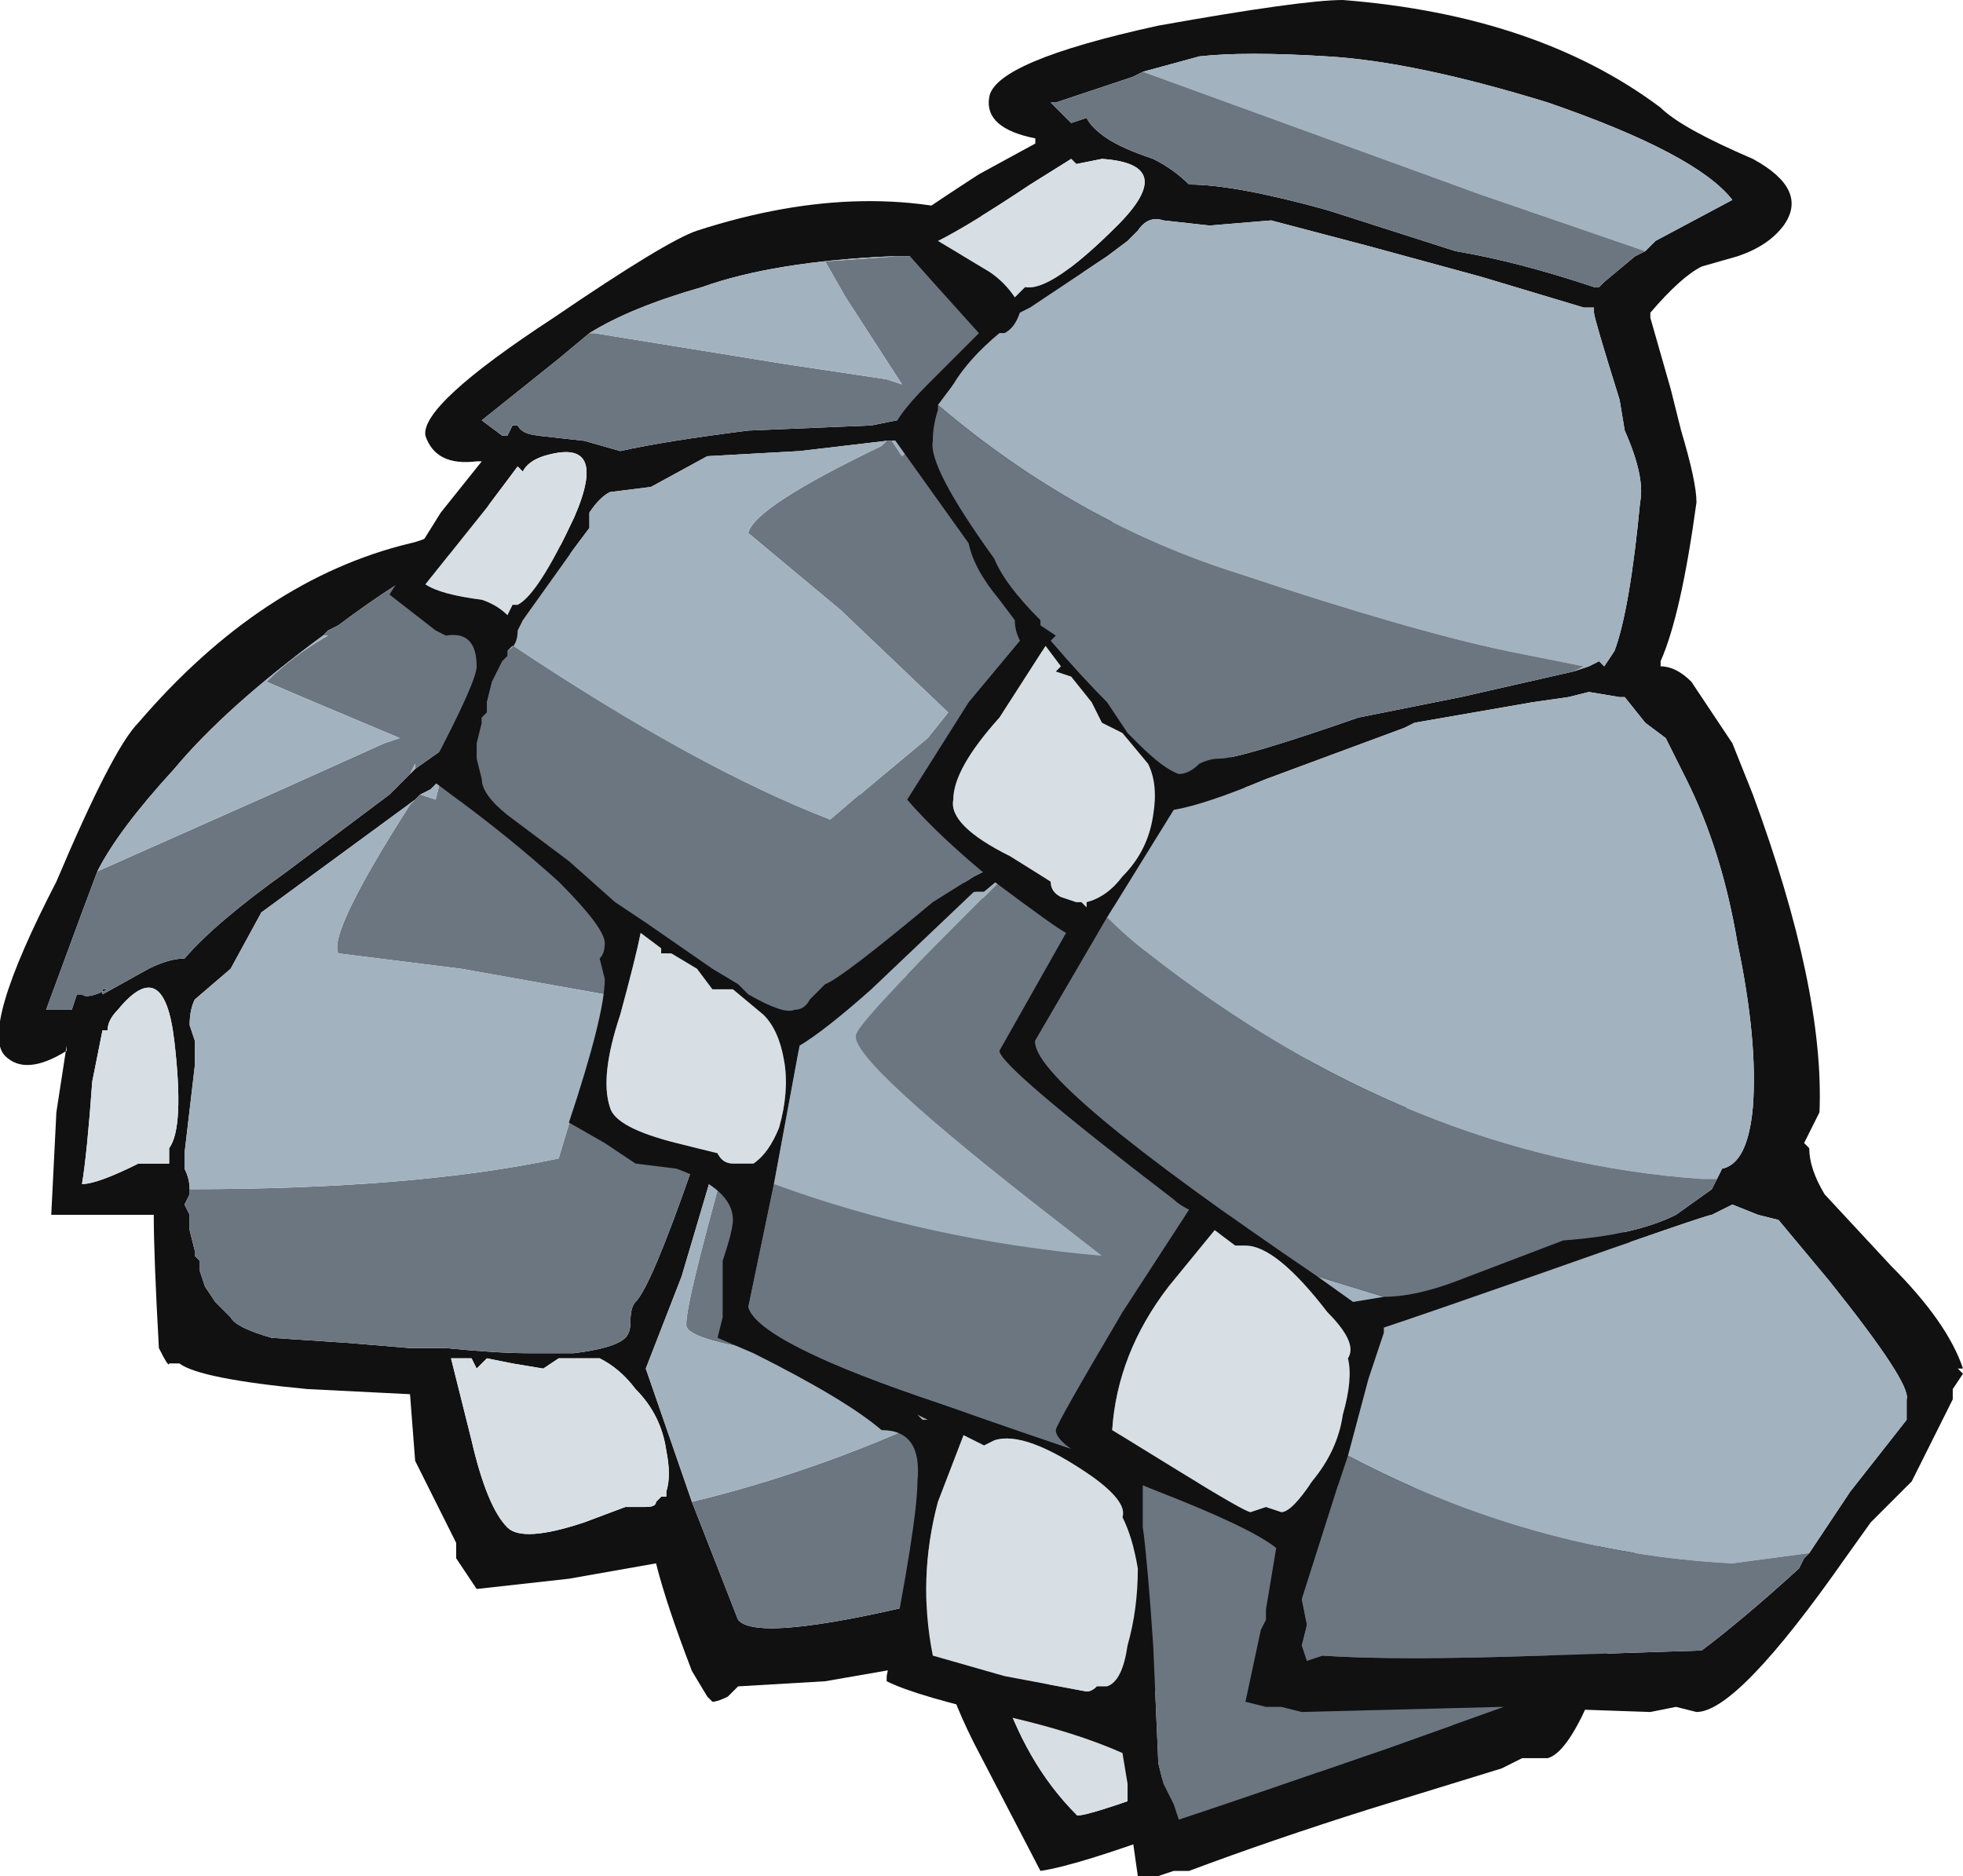 <?xml version="1.0" encoding="UTF-8" standalone="no"?>
<svg xmlns:ffdec="https://www.free-decompiler.com/flash" xmlns:xlink="http://www.w3.org/1999/xlink" ffdec:objectType="frame" height="128.1px" width="134.05px" xmlns="http://www.w3.org/2000/svg">
  <g transform="matrix(1.0, 0.0, 0.0, 1.0, 63.7, 152.95)">
    <use ffdec:characterId="296" height="18.3" transform="matrix(7.0, 0.0, 0.0, 7.0, -63.7, -152.95)" width="19.15" xlink:href="#shape0"/>
  </g>
  <defs>
    <g id="shape0" transform="matrix(1.0, 0.0, 0.0, 1.0, 9.1, 21.85)">
      <path d="M4.0 -4.35 L2.35 -4.0 Q1.4 -3.65 1.05 -3.6 L0.4 -4.85 Q0.15 -5.35 0.1 -5.65 L-1.05 -5.45 -1.9 -5.4 -2.0 -5.3 Q-2.1 -5.25 -2.15 -5.25 L-2.2 -5.3 -2.35 -5.55 Q-2.6 -6.2 -2.7 -6.6 L-3.55 -6.45 -4.45 -6.35 -4.65 -6.65 -4.65 -6.8 -5.05 -7.6 -5.1 -8.25 -6.1 -8.3 Q-7.15 -8.4 -7.35 -8.55 L-7.45 -8.55 Q-7.45 -8.5 -7.55 -8.7 -7.6 -9.6 -7.6 -10.0 L-8.6 -10.0 -8.55 -11.0 -8.45 -11.65 -8.45 -11.6 Q-8.85 -11.35 -9.05 -11.55 -9.3 -11.8 -8.55 -13.25 -8.0 -14.55 -7.75 -14.8 -6.55 -16.2 -5.1 -16.55 -4.85 -16.6 -4.2 -17.0 L0.6 -13.0 Q2.45 -12.3 3.35 -11.45 L6.8 -9.8 6.85 -6.3 5.9 -5.25 5.45 -4.7 4.8 -4.7 5.75 -5.85 2.85 -8.2 2.4 -7.1 2.6 -6.35 3.2 -5.45 3.85 -4.45 4.0 -4.35 M-2.35 -7.2 L-1.9 -6.05 Q-1.7 -5.8 0.25 -6.3 L1.95 -6.75 Q2.1 -6.95 2.25 -7.3 L2.9 -11.0 1.6 -11.9 Q0.75 -12.35 0.05 -12.55 L-1.85 -11.2 -2.05 -10.75 -2.45 -9.4 -2.8 -8.5 -2.35 -7.2 M3.05 -5.3 L0.65 -5.45 Q0.9 -4.65 1.4 -4.15 1.4 -4.1 2.1 -4.35 L3.05 -5.3 M-5.95 -15.65 Q-6.9 -14.95 -7.4 -14.35 -7.95 -13.75 -8.15 -13.35 L-8.3 -12.95 -8.65 -12.0 -8.4 -12.0 -8.35 -12.15 -8.3 -12.15 Q-8.25 -12.1 -8.05 -12.2 L-8.1 -12.2 -8.1 -12.15 -7.65 -12.4 Q-7.45 -12.5 -7.3 -12.5 -7.0 -12.85 -6.3 -13.35 L-5.3 -14.1 -5.1 -14.3 -5.05 -14.35 -4.2 -14.95 -4.05 -16.6 Q-4.6 -16.65 -5.8 -15.75 L-5.9 -15.7 -5.95 -15.65 M-7.15 -9.5 L-7.15 -9.45 -7.1 -9.3 -7.0 -9.15 -6.85 -9.0 Q-6.8 -8.9 -6.45 -8.8 L-5.7 -8.75 -5.1 -8.7 -4.75 -8.7 Q-4.25 -8.65 -3.95 -8.65 L-3.5 -8.65 Q-3.1 -8.7 -3.0 -8.8 -2.95 -8.85 -2.95 -8.95 -2.95 -9.1 -2.9 -9.15 -2.75 -9.3 -2.35 -10.45 L-1.7 -11.85 -4.8 -14.25 -4.9 -14.15 -5.0 -14.1 -5.05 -14.05 -6.55 -12.95 -6.85 -12.4 -7.2 -12.1 Q-7.25 -12.0 -7.25 -11.85 L-7.2 -11.7 -7.2 -11.45 -7.3 -10.6 Q-7.3 -10.55 -7.3 -10.45 -7.25 -10.35 -7.25 -10.25 L-7.25 -10.2 -7.3 -10.1 -7.25 -10.0 -7.25 -9.85 -7.2 -9.65 -7.2 -9.6 -7.15 -9.55 -7.15 -9.5 M-4.45 -8.5 L-4.5 -8.6 -4.7 -8.6 -4.5 -7.8 Q-4.35 -7.15 -4.15 -6.95 -4.0 -6.8 -3.4 -7.0 L-3.0 -7.15 -2.8 -7.15 Q-2.7 -7.15 -2.7 -7.2 L-2.65 -7.25 -2.6 -7.25 -2.6 -7.3 Q-2.55 -7.45 -2.6 -7.7 -2.65 -8.05 -2.9 -8.3 -3.05 -8.5 -3.25 -8.6 L-3.65 -8.6 -3.8 -8.5 -4.1 -8.55 -4.35 -8.6 -4.45 -8.5 M-7.95 -12.0 Q-8.05 -11.9 -8.05 -11.8 L-8.1 -11.8 -8.2 -11.3 Q-8.25 -10.6 -8.3 -10.3 -8.15 -10.3 -7.75 -10.5 L-7.45 -10.5 -7.45 -10.65 Q-7.3 -10.85 -7.4 -11.7 -7.5 -12.55 -7.95 -12.0" fill="#111111" fill-rule="evenodd" stroke="none"/>
      <path d="M4.0 -4.35 L3.85 -4.45 3.2 -5.45 2.6 -6.35 2.4 -7.1 2.85 -8.2 5.75 -5.85 4.8 -4.7 4.0 -4.35 M-1.85 -11.2 L0.05 -12.55 Q0.75 -12.35 1.6 -11.9 L2.9 -11.0 2.25 -7.3 Q2.1 -6.95 1.95 -6.75 L0.25 -6.3 Q-1.7 -5.8 -1.9 -6.05 L-2.35 -7.2 Q-0.7 -7.6 0.85 -8.45 L0.3 -8.5 Q-2.25 -8.65 -2.4 -8.9 -2.45 -9.0 -2.0 -10.6 L-1.85 -11.2 M-5.95 -15.65 L-5.9 -15.7 -5.8 -15.75 Q-4.6 -16.65 -4.05 -16.6 L-4.2 -14.95 -5.05 -14.35 -5.05 -14.4 -5.1 -14.3 -5.3 -14.1 -6.3 -13.35 Q-7.0 -12.85 -7.3 -12.5 -7.45 -12.5 -7.65 -12.4 L-8.1 -12.15 -8.1 -12.2 -8.05 -12.2 Q-8.25 -12.1 -8.3 -12.15 L-8.35 -12.15 -8.4 -12.0 -8.65 -12.0 -8.3 -12.95 -8.15 -13.35 -6.35 -14.15 -5.35 -14.6 -5.2 -14.65 -6.15 -15.05 -6.5 -15.2 Q-6.25 -15.45 -5.9 -15.65 L-5.95 -15.65 M-4.8 -14.25 L-1.7 -11.85 -2.35 -10.45 Q-2.75 -9.3 -2.9 -9.15 -2.95 -9.1 -2.95 -8.95 -2.95 -8.85 -3.0 -8.8 -3.1 -8.7 -3.5 -8.65 L-3.95 -8.65 Q-4.25 -8.65 -4.75 -8.7 L-5.1 -8.7 -5.7 -8.75 -6.45 -8.8 Q-6.8 -8.9 -6.85 -9.0 L-7.0 -9.15 -7.1 -9.3 -7.15 -9.45 -7.15 -9.5 -7.15 -9.55 -7.2 -9.6 -7.2 -9.65 -7.25 -9.85 -7.25 -10.0 -7.3 -10.1 -7.25 -10.2 -7.25 -10.25 Q-5.05 -10.25 -3.65 -10.55 L-3.5 -11.05 -3.2 -11.8 -3.2 -12.15 -4.6 -12.4 -5.8 -12.55 Q-5.9 -12.75 -5.1 -14.0 L-5.05 -14.05 -5.0 -14.1 -4.85 -14.05 -4.8 -14.25" fill="#6c7680" fill-rule="evenodd" stroke="none"/>
      <path d="M-1.85 -11.2 L-2.0 -10.6 Q-2.45 -9.0 -2.4 -8.9 -2.25 -8.65 0.3 -8.5 L0.85 -8.45 Q-0.7 -7.6 -2.35 -7.2 L-2.8 -8.5 -2.45 -9.4 -2.05 -10.75 -1.85 -11.2 M-8.3 -12.95 L-8.15 -13.35 Q-7.95 -13.75 -7.4 -14.35 -6.9 -14.95 -5.95 -15.65 L-5.9 -15.65 Q-6.25 -15.45 -6.5 -15.2 L-6.15 -15.05 -5.2 -14.65 -5.35 -14.6 -6.35 -14.15 -8.15 -13.35 -8.3 -12.95 M-5.05 -14.35 L-5.1 -14.3 -5.05 -14.4 -5.05 -14.35 M-7.15 -9.5 L-7.15 -9.55 -7.15 -9.5 M-7.25 -10.25 Q-7.25 -10.35 -7.3 -10.45 -7.3 -10.55 -7.3 -10.6 L-7.2 -11.45 -7.2 -11.7 -7.25 -11.85 Q-7.25 -12.0 -7.2 -12.1 L-6.85 -12.4 -6.55 -12.95 -5.05 -14.05 -5.1 -14.0 Q-5.9 -12.75 -5.8 -12.55 L-4.6 -12.4 -3.2 -12.15 -3.2 -11.8 -3.5 -11.05 -3.65 -10.55 Q-5.05 -10.25 -7.25 -10.25 M-5.0 -14.1 L-4.9 -14.15 -4.8 -14.25 -4.85 -14.05 -5.0 -14.1" fill="#a2b2bf" fill-rule="evenodd" stroke="none"/>
      <path d="M3.05 -5.3 L2.1 -4.35 Q1.4 -4.1 1.4 -4.15 0.9 -4.65 0.65 -5.45 L3.05 -5.3 M-4.45 -8.5 L-4.35 -8.6 -4.1 -8.55 -3.8 -8.5 -3.65 -8.6 -3.25 -8.6 Q-3.05 -8.5 -2.9 -8.3 -2.65 -8.05 -2.6 -7.7 -2.55 -7.45 -2.6 -7.3 L-2.6 -7.25 -2.65 -7.25 -2.7 -7.2 Q-2.7 -7.15 -2.8 -7.15 L-3.0 -7.15 -3.4 -7.0 Q-4.0 -6.8 -4.15 -6.95 -4.35 -7.15 -4.5 -7.8 L-4.7 -8.6 -4.5 -8.6 -4.45 -8.5 M-7.95 -12.0 Q-7.5 -12.55 -7.4 -11.7 -7.3 -10.85 -7.45 -10.65 L-7.45 -10.5 -7.75 -10.5 Q-8.15 -10.3 -8.3 -10.3 -8.25 -10.6 -8.2 -11.3 L-8.1 -11.8 -8.05 -11.8 Q-8.05 -11.9 -7.95 -12.0" fill="#d8dfe4" fill-rule="evenodd" stroke="none"/>
      <path d="M1.25 -17.75 L6.85 -6.6 Q6.35 -4.8 6.0 -4.7 L5.75 -4.7 5.55 -4.6 4.25 -4.2 Q3.3 -3.9 2.5 -3.6 L2.35 -3.6 2.2 -3.55 2.0 -3.55 1.9 -4.25 1.9 -4.45 1.85 -4.75 Q1.4 -4.95 0.75 -5.1 -0.15 -5.3 -0.45 -5.45 L-0.45 -5.5 Q-0.15 -7.0 -0.15 -7.4 -0.1 -7.9 -0.5 -7.9 -0.85 -8.2 -1.75 -8.65 L-2.1 -8.8 -2.05 -9.0 -2.05 -9.55 Q-1.95 -9.85 -1.95 -9.95 -1.95 -10.25 -2.5 -10.45 L-2.9 -10.5 -3.2 -10.7 -3.55 -10.9 Q-3.2 -11.95 -3.2 -12.3 L-3.25 -12.5 Q-3.2 -12.55 -3.2 -12.65 -3.2 -12.8 -3.65 -13.25 -4.15 -13.7 -4.7 -14.1 L-4.9 -14.25 -4.9 -14.35 Q-4.45 -15.2 -4.45 -15.35 -4.45 -15.7 -4.75 -15.65 L-4.85 -15.7 -5.3 -16.05 -4.8 -16.85 -4.4 -17.35 -4.45 -17.35 Q-4.85 -17.3 -4.95 -17.6 -5.0 -17.9 -3.7 -18.75 -2.6 -19.5 -2.3 -19.6 -0.6 -20.15 0.75 -19.65 L1.25 -17.75 M-0.3 -17.75 L1.65 -19.1 Q1.2 -19.4 -0.25 -19.35 L-0.4 -19.35 Q-1.55 -19.3 -2.25 -19.05 -2.95 -18.85 -3.35 -18.6 L-3.65 -18.35 -4.4 -17.75 -4.2 -17.6 -4.15 -17.6 -4.1 -17.7 -4.05 -17.7 Q-4.0 -17.6 -3.8 -17.6 L-3.85 -17.6 -3.4 -17.55 -3.05 -17.45 Q-2.6 -17.55 -1.8 -17.65 L-0.6 -17.7 -0.35 -17.75 -0.3 -17.75 M-4.4 -14.8 L-4.45 -14.6 -4.45 -14.45 -4.4 -14.25 Q-4.4 -14.1 -4.15 -13.9 L-3.55 -13.45 -3.1 -13.05 -2.8 -12.85 -2.15 -12.4 -1.9 -12.25 -1.8 -12.15 Q-1.45 -11.95 -1.35 -12.0 -1.25 -12.0 -1.2 -12.1 L-1.05 -12.25 Q-0.9 -12.3 0.0 -13.05 L0.4 -13.3 0.5 -13.35 1.8 -14.25 -0.15 -17.55 -0.4 -17.55 -0.45 -17.55 -1.3 -17.45 -2.2 -17.4 -2.75 -17.1 -3.15 -17.05 Q-3.25 -17.0 -3.35 -16.85 L-3.35 -16.7 -3.5 -16.5 -4.0 -15.8 -4.05 -15.7 Q-4.05 -15.55 -4.15 -15.5 L-4.15 -15.45 -4.2 -15.4 -4.25 -15.3 -4.3 -15.2 -4.35 -15.0 -4.35 -14.9 -4.4 -14.85 -4.4 -14.8 M6.7 -7.3 L2.05 -7.4 2.05 -6.95 Q2.1 -6.55 2.15 -5.8 L2.2 -4.65 2.25 -4.45 2.35 -4.25 2.4 -4.1 2.55 -4.15 Q3.15 -4.35 4.45 -4.8 L5.85 -5.3 6.7 -7.3 M-1.55 -10.3 L-1.8 -9.1 Q-1.7 -8.75 0.1 -8.15 0.8 -7.9 1.7 -7.6 L3.95 -12.1 0.8 -13.4 0.5 -13.15 Q0.45 -13.15 0.4 -13.15 L-0.6 -12.2 Q-1.05 -11.8 -1.3 -11.65 L-1.55 -10.3 M0.5 -7.75 L0.3 -7.85 0.05 -7.2 Q-0.15 -6.45 0.0 -5.7 L0.7 -5.5 1.5 -5.35 Q1.55 -5.35 1.6 -5.4 L1.7 -5.4 Q1.85 -5.45 1.9 -5.8 2.0 -6.15 2.0 -6.55 1.95 -6.85 1.85 -7.05 1.9 -7.2 1.55 -7.45 0.9 -7.9 0.6 -7.8 L0.5 -7.75 M1.85 -5.05 L1.85 -5.05 M-4.05 -17.3 L-4.35 -16.9 -4.95 -16.15 Q-4.8 -16.05 -4.4 -16.0 -4.25 -15.95 -4.15 -15.85 L-4.1 -15.95 -4.05 -15.95 Q-3.85 -16.05 -3.5 -16.8 -3.15 -17.6 -3.8 -17.4 -3.95 -17.35 -4.0 -17.25 L-4.05 -17.3 M-2.3 -12.4 L-2.55 -12.55 -2.65 -12.55 -2.65 -12.6 -2.85 -12.75 Q-2.9 -12.5 -3.05 -11.95 -3.25 -11.35 -3.15 -11.05 -3.1 -10.85 -2.5 -10.7 L-2.1 -10.6 Q-2.05 -10.5 -1.95 -10.5 L-1.75 -10.5 Q-1.6 -10.6 -1.5 -10.85 -1.4 -11.2 -1.45 -11.5 -1.5 -11.8 -1.65 -11.95 L-1.95 -12.2 -2.15 -12.2 -2.3 -12.4 M-0.05 -8.0 L-0.15 -8.05 -0.1 -8.0 -0.05 -8.0" fill="#111111" fill-rule="evenodd" stroke="none"/>
      <path d="M-0.4 -19.35 L-0.25 -19.35 Q1.2 -19.4 1.65 -19.1 L-0.3 -17.75 -0.35 -17.75 -0.6 -17.7 -1.8 -17.65 Q-2.6 -17.55 -3.05 -17.45 L-3.4 -17.55 -3.85 -17.6 -3.8 -17.6 Q-4.0 -17.6 -4.05 -17.7 L-4.1 -17.7 -4.15 -17.6 -4.2 -17.6 -4.4 -17.75 -3.65 -18.35 -3.35 -18.6 -3.3 -18.6 -1.45 -18.3 -0.45 -18.15 -0.3 -18.1 -0.85 -18.95 -1.05 -19.3 -0.35 -19.35 -0.4 -19.35 M-0.15 -17.55 L1.8 -14.25 0.5 -13.35 0.4 -13.3 0.0 -13.05 Q-0.9 -12.3 -1.05 -12.25 L-1.2 -12.1 Q-1.25 -12.0 -1.35 -12.0 -1.45 -11.95 -1.8 -12.15 L-1.9 -12.25 -2.15 -12.4 -2.8 -12.85 -3.1 -13.05 -3.55 -13.45 -4.15 -13.9 Q-4.4 -14.1 -4.4 -14.25 L-4.45 -14.45 -4.45 -14.6 -4.4 -14.8 -4.4 -14.85 -4.35 -14.9 -4.35 -15.0 -4.3 -15.2 -4.25 -15.3 -4.2 -15.4 -4.15 -15.45 -4.15 -15.5 -4.1 -15.55 Q-2.3 -14.35 -1.0 -13.85 L-0.65 -14.15 -0.05 -14.65 0.15 -14.9 -0.9 -15.9 -1.8 -16.65 Q-1.75 -16.9 -0.5 -17.5 L-0.45 -17.55 -0.4 -17.55 -0.3 -17.4 -0.15 -17.55 M6.7 -7.3 L5.85 -5.3 4.45 -4.8 Q3.15 -4.35 2.55 -4.15 L2.4 -4.1 2.35 -4.25 2.25 -4.45 2.2 -4.65 2.15 -5.8 Q2.1 -6.55 2.05 -6.95 L2.05 -7.4 6.7 -7.3 M0.8 -13.4 L3.95 -12.1 1.7 -7.6 Q0.8 -7.9 0.1 -8.15 -1.7 -8.75 -1.8 -9.1 L-1.55 -10.3 Q-0.05 -9.75 1.65 -9.6 L1.2 -9.95 Q-0.8 -11.5 -0.75 -11.75 -0.75 -11.85 0.35 -12.95 L0.8 -13.4" fill="#6c7680" fill-rule="evenodd" stroke="none"/>
      <path d="M-0.3 -17.75 L-0.35 -17.75 -0.3 -17.75 M-3.85 -17.6 L-3.8 -17.6 -3.85 -17.6 M-3.65 -18.35 L-3.35 -18.6 Q-2.95 -18.85 -2.25 -19.05 -1.55 -19.3 -0.4 -19.35 L-0.35 -19.35 -1.05 -19.3 -0.85 -18.95 -0.3 -18.1 -0.45 -18.15 -1.45 -18.3 -3.3 -18.6 -3.35 -18.6 -3.65 -18.35 M-4.4 -14.8 L-4.4 -14.85 -4.35 -14.9 -4.4 -14.85 -4.4 -14.8 M-4.3 -15.2 L-4.25 -15.3 -4.3 -15.2 M-4.15 -15.45 L-4.15 -15.5 Q-4.05 -15.55 -4.05 -15.7 L-4.0 -15.8 -3.5 -16.5 -3.35 -16.7 -3.35 -16.85 Q-3.25 -17.0 -3.15 -17.05 L-2.75 -17.1 -2.2 -17.4 -1.3 -17.45 -0.45 -17.55 -0.5 -17.5 Q-1.75 -16.9 -1.8 -16.65 L-0.9 -15.9 0.15 -14.9 -0.05 -14.65 -0.65 -14.15 -1.0 -13.85 Q-2.3 -14.35 -4.1 -15.55 L-4.15 -15.5 -4.15 -15.45 M-0.4 -17.55 L-0.15 -17.55 -0.3 -17.4 -0.4 -17.55 M0.8 -13.4 L0.35 -12.95 Q-0.75 -11.85 -0.75 -11.75 -0.8 -11.5 1.2 -9.95 L1.65 -9.6 Q-0.05 -9.75 -1.55 -10.3 L-1.3 -11.65 Q-1.05 -11.8 -0.6 -12.2 L0.4 -13.15 Q0.45 -13.15 0.5 -13.15 L0.8 -13.4" fill="#a2b2bf" fill-rule="evenodd" stroke="none"/>
      <path d="M0.5 -7.75 L0.6 -7.8 Q0.9 -7.9 1.55 -7.45 1.9 -7.2 1.85 -7.05 1.95 -6.85 2.0 -6.55 2.0 -6.15 1.9 -5.8 1.85 -5.45 1.7 -5.4 L1.6 -5.4 Q1.55 -5.35 1.5 -5.35 L0.7 -5.5 0.0 -5.7 Q-0.15 -6.45 0.05 -7.2 L0.3 -7.85 0.5 -7.75 M-4.05 -17.3 L-4.0 -17.25 Q-3.95 -17.35 -3.8 -17.4 -3.15 -17.6 -3.5 -16.8 -3.85 -16.05 -4.05 -15.95 L-4.1 -15.95 -4.15 -15.85 Q-4.25 -15.95 -4.4 -16.0 -4.8 -16.05 -4.95 -16.15 L-4.35 -16.9 -4.05 -17.3 M-2.3 -12.4 L-2.15 -12.2 -1.95 -12.2 -1.65 -11.95 Q-1.5 -11.8 -1.45 -11.5 -1.4 -11.2 -1.5 -10.85 -1.6 -10.6 -1.75 -10.5 L-1.95 -10.5 Q-2.05 -10.5 -2.1 -10.6 L-2.5 -10.7 Q-3.1 -10.85 -3.15 -11.05 -3.25 -11.35 -3.05 -11.95 -2.9 -12.5 -2.85 -12.75 L-2.65 -12.6 -2.65 -12.55 -2.55 -12.55 -2.3 -12.4" fill="#d8dfe4" fill-rule="evenodd" stroke="none"/>
      <path d="M6.95 -19.4 L7.05 -19.5 7.8 -19.9 Q7.45 -20.35 6.0 -20.85 4.7 -21.25 3.85 -21.3 3.05 -21.35 2.6 -21.3 L2.05 -21.15 1.95 -21.1 1.2 -20.85 1.15 -20.85 1.35 -20.65 1.5 -20.7 Q1.55 -20.6 1.7 -20.5 1.85 -20.4 2.15 -20.3 2.35 -20.2 2.5 -20.05 2.95 -20.05 3.85 -19.8 L5.1 -19.4 Q5.7 -19.3 6.45 -19.05 L6.5 -19.05 6.55 -19.1 6.85 -19.35 6.95 -19.4 M2.2 -21.6 Q3.6 -21.85 4.0 -21.85 5.9 -21.7 7.1 -20.8 7.3 -20.6 8.0 -20.3 8.55 -20.0 8.3 -19.65 8.15 -19.45 7.85 -19.35 L7.5 -19.25 Q7.3 -19.15 7.0 -18.8 L7.0 -18.75 7.2 -18.05 7.3 -17.65 Q7.45 -17.15 7.45 -16.95 7.3 -15.85 7.1 -15.4 L7.1 -15.35 Q7.25 -15.35 7.4 -15.2 L7.8 -14.6 Q7.9 -14.35 8.0 -14.1 8.7 -12.2 8.65 -11.0 L8.5 -10.7 8.55 -10.65 Q8.55 -10.45 8.7 -10.2 L9.35 -9.5 Q9.9 -8.95 10.05 -8.5 L10.0 -8.5 10.05 -8.45 9.95 -8.3 9.95 -8.2 Q9.8 -7.9 9.55 -7.4 L9.15 -7.0 8.9 -6.65 Q7.85 -5.15 7.45 -5.15 L7.25 -5.2 7.0 -5.15 5.55 -5.2 3.6 -5.15 3.4 -5.2 3.25 -5.2 3.05 -5.25 3.2 -5.95 3.25 -6.05 3.25 -6.15 3.35 -6.75 Q3.1 -6.95 2.2 -7.3 1.2 -7.7 1.2 -7.9 1.2 -7.95 1.85 -9.05 L2.5 -10.05 Q2.4 -10.1 2.35 -10.15 0.65 -11.45 0.65 -11.6 L1.3 -12.75 Q1.2 -12.8 0.6 -13.25 0.05 -13.7 -0.25 -14.05 L0.35 -15.0 0.85 -15.6 Q0.8 -15.7 0.8 -15.8 L0.65 -16.0 Q0.4 -16.3 0.35 -16.55 L-0.4 -17.6 Q-0.4 -17.75 -0.05 -18.1 L0.45 -18.6 0.0 -19.1 -0.4 -19.55 Q-0.4 -19.6 0.45 -20.15 L1.0 -20.45 1.0 -20.5 Q0.5 -20.6 0.55 -20.9 0.6 -21.25 2.2 -21.6 M6.25 -15.3 L6.4 -15.35 6.5 -15.4 6.55 -15.35 6.65 -15.5 Q6.8 -15.9 6.9 -16.95 6.95 -17.2 6.75 -17.65 L6.7 -17.95 Q6.45 -18.75 6.45 -18.8 L6.45 -18.85 6.35 -18.85 5.35 -19.15 4.25 -19.45 3.3 -19.7 2.7 -19.65 2.25 -19.7 Q2.1 -19.75 2.0 -19.6 L1.9 -19.5 1.7 -19.35 0.95 -18.85 0.85 -18.8 Q0.8 -18.65 0.7 -18.6 L0.65 -18.6 Q0.35 -18.35 0.2 -18.1 L0.05 -17.9 0.05 -17.85 Q0.0 -17.7 0.0 -17.55 -0.05 -17.3 0.6 -16.4 0.7 -16.15 1.05 -15.8 L1.05 -15.75 1.2 -15.65 1.15 -15.6 Q1.45 -15.25 1.7 -15.0 L1.9 -14.7 2.0 -14.6 Q2.25 -14.35 2.4 -14.3 2.5 -14.3 2.6 -14.4 2.7 -14.45 2.8 -14.45 3.0 -14.45 4.15 -14.85 L5.15 -15.05 6.25 -15.3 M1.35 -15.25 L1.2 -15.3 1.25 -15.35 1.1 -15.55 0.65 -14.85 Q0.2 -14.35 0.2 -14.05 0.15 -13.8 0.75 -13.5 L1.15 -13.25 Q1.15 -13.15 1.25 -13.1 L1.4 -13.05 1.45 -13.05 1.5 -13.0 1.5 -13.05 Q1.7 -13.1 1.85 -13.3 2.1 -13.55 2.15 -13.9 2.2 -14.2 2.1 -14.4 L1.85 -14.7 1.65 -14.8 1.55 -15.0 1.35 -15.25 M1.8 -19.65 Q2.4 -20.25 1.65 -20.3 L1.4 -20.25 1.35 -20.3 0.95 -20.05 Q0.35 -19.65 0.05 -19.5 L0.55 -19.2 Q0.7 -19.1 0.8 -18.95 L0.9 -19.05 Q1.15 -19.0 1.8 -19.65 M7.65 -10.35 L7.7 -10.45 Q7.95 -10.5 8.0 -11.05 8.05 -11.7 7.85 -12.65 7.7 -13.55 7.35 -14.25 L7.15 -14.65 6.95 -14.8 6.75 -15.05 6.7 -15.05 6.4 -15.1 6.2 -15.05 5.85 -15.0 4.7 -14.8 4.6 -14.75 3.25 -14.25 Q2.65 -14.0 2.35 -13.95 L1.7 -12.9 1.0 -11.7 Q0.95 -11.3 3.75 -9.4 L4.1 -9.15 4.4 -9.2 Q4.7 -9.2 5.1 -9.35 L6.15 -9.75 Q6.85 -9.8 7.25 -10.0 L7.6 -10.25 7.65 -10.35 M8.55 -6.7 L8.95 -7.3 9.5 -8.0 9.5 -8.2 Q9.55 -8.35 8.75 -9.35 L8.25 -9.95 8.05 -10.0 7.8 -10.1 7.6 -10.0 Q7.55 -10.0 5.85 -9.4 4.85 -9.05 4.4 -8.9 L4.4 -8.85 4.25 -8.4 4.05 -7.65 3.95 -7.35 3.6 -6.25 3.65 -6.0 3.6 -5.8 3.65 -5.65 3.8 -5.7 Q4.5 -5.65 5.95 -5.7 L7.5 -5.75 Q7.9 -6.05 8.45 -6.55 L8.5 -6.65 8.55 -6.7 M2.3 -9.3 Q1.8 -8.65 1.75 -7.9 L2.4 -7.5 Q3.05 -7.1 3.1 -7.1 L3.25 -7.15 3.4 -7.1 Q3.5 -7.1 3.7 -7.4 3.95 -7.7 4.0 -8.05 4.1 -8.4 4.05 -8.6 4.15 -8.75 3.85 -9.05 3.35 -9.7 3.05 -9.7 L2.95 -9.7 2.75 -9.85 2.3 -9.3" fill="#111111" fill-rule="evenodd" stroke="none"/>
      <path d="M2.05 -21.15 L2.6 -21.3 Q3.05 -21.35 3.85 -21.3 4.7 -21.25 6.0 -20.85 7.45 -20.35 7.8 -19.9 L7.05 -19.5 6.95 -19.4 5.35 -19.95 2.05 -21.15 M0.05 -17.9 L0.2 -18.1 Q0.35 -18.35 0.65 -18.6 L0.7 -18.6 Q0.8 -18.65 0.85 -18.8 L0.95 -18.85 1.7 -19.35 1.9 -19.5 2.0 -19.6 Q2.1 -19.75 2.25 -19.7 L2.7 -19.65 3.3 -19.7 4.25 -19.45 5.35 -19.15 6.35 -18.85 6.45 -18.85 6.45 -18.8 Q6.45 -18.75 6.7 -17.95 L6.75 -17.65 Q6.95 -17.2 6.9 -16.95 6.8 -15.9 6.65 -15.5 L6.55 -15.35 6.5 -15.4 6.4 -15.35 6.25 -15.3 6.35 -15.35 5.6 -15.5 Q4.65 -15.7 3.0 -16.25 1.4 -16.75 0.05 -17.9 M1.7 -12.9 L2.35 -13.95 Q2.65 -14.0 3.25 -14.25 L4.6 -14.75 4.7 -14.8 5.85 -15.0 6.2 -15.05 6.4 -15.1 6.7 -15.05 6.75 -15.05 6.95 -14.8 7.15 -14.65 7.35 -14.25 Q7.7 -13.55 7.85 -12.65 8.05 -11.7 8.0 -11.05 7.95 -10.5 7.7 -10.45 L7.65 -10.35 7.5 -10.35 Q4.65 -10.55 2.1 -12.55 1.9 -12.7 1.7 -12.9 M4.4 -9.2 L4.1 -9.15 3.75 -9.4 4.4 -9.2 M4.05 -7.65 L4.25 -8.4 4.4 -8.85 4.4 -8.9 Q4.85 -9.05 5.85 -9.4 7.55 -10.0 7.6 -10.0 L7.8 -10.1 8.05 -10.0 8.25 -9.95 8.75 -9.35 Q9.55 -8.35 9.5 -8.2 L9.5 -8.0 8.95 -7.3 8.55 -6.7 7.8 -6.6 Q5.85 -6.7 4.05 -7.65" fill="#a2b2bf" fill-rule="evenodd" stroke="none"/>
      <path d="M2.05 -21.15 L5.35 -19.95 6.95 -19.4 6.85 -19.35 6.55 -19.1 6.5 -19.05 6.45 -19.05 Q5.7 -19.3 5.1 -19.4 L3.85 -19.8 Q2.95 -20.05 2.5 -20.05 2.35 -20.2 2.15 -20.3 1.85 -20.4 1.7 -20.5 1.55 -20.6 1.5 -20.7 L1.35 -20.65 1.15 -20.85 1.2 -20.85 1.95 -21.1 2.05 -21.15 M6.25 -15.3 L5.15 -15.05 4.15 -14.85 Q3.0 -14.45 2.8 -14.45 2.7 -14.45 2.6 -14.4 2.5 -14.3 2.4 -14.3 2.25 -14.35 2.0 -14.6 L1.9 -14.7 1.7 -15.0 Q1.45 -15.25 1.15 -15.6 L1.2 -15.65 1.05 -15.75 1.05 -15.8 Q0.7 -16.15 0.6 -16.4 -0.05 -17.3 0.0 -17.55 0.0 -17.7 0.05 -17.85 L0.05 -17.9 Q1.4 -16.75 3.0 -16.25 4.65 -15.7 5.6 -15.5 L6.35 -15.35 6.25 -15.3 M1.7 -12.9 Q1.9 -12.7 2.1 -12.55 4.65 -10.55 7.5 -10.35 L7.65 -10.35 7.6 -10.25 7.25 -10.0 Q6.85 -9.8 6.15 -9.75 L5.1 -9.35 Q4.7 -9.2 4.4 -9.2 L3.75 -9.4 Q0.95 -11.3 1.0 -11.7 L1.7 -12.9 M8.55 -6.7 L8.5 -6.65 8.45 -6.55 Q7.9 -6.05 7.5 -5.75 L5.95 -5.7 Q4.5 -5.65 3.8 -5.7 L3.65 -5.65 3.6 -5.8 3.65 -6.0 3.6 -6.25 3.95 -7.35 4.05 -7.65 Q5.85 -6.7 7.8 -6.6 L8.55 -6.7" fill="#6c7680" fill-rule="evenodd" stroke="none"/>
      <path d="M1.8 -19.65 Q1.15 -19.0 0.9 -19.05 L0.8 -18.95 Q0.7 -19.1 0.55 -19.2 L0.05 -19.5 Q0.35 -19.65 0.95 -20.05 L1.35 -20.3 1.4 -20.25 1.65 -20.3 Q2.4 -20.25 1.8 -19.65 M1.35 -15.25 L1.55 -15.0 1.65 -14.8 1.85 -14.7 2.1 -14.4 Q2.2 -14.2 2.15 -13.9 2.1 -13.55 1.85 -13.3 1.7 -13.1 1.5 -13.05 L1.5 -13.0 1.45 -13.05 1.4 -13.05 1.25 -13.1 Q1.15 -13.15 1.15 -13.25 L0.75 -13.5 Q0.15 -13.8 0.2 -14.05 0.2 -14.35 0.65 -14.85 L1.1 -15.55 1.25 -15.35 1.2 -15.3 1.35 -15.25 M2.3 -9.3 L2.75 -9.85 2.95 -9.7 3.05 -9.7 Q3.35 -9.7 3.85 -9.05 4.15 -8.75 4.05 -8.6 4.1 -8.4 4.0 -8.05 3.95 -7.7 3.7 -7.4 3.5 -7.1 3.4 -7.1 L3.25 -7.15 3.1 -7.1 Q3.05 -7.1 2.4 -7.5 L1.75 -7.9 Q1.8 -8.65 2.3 -9.3" fill="#d8dfe4" fill-rule="evenodd" stroke="none"/>
    </g>
  </defs>
</svg>
